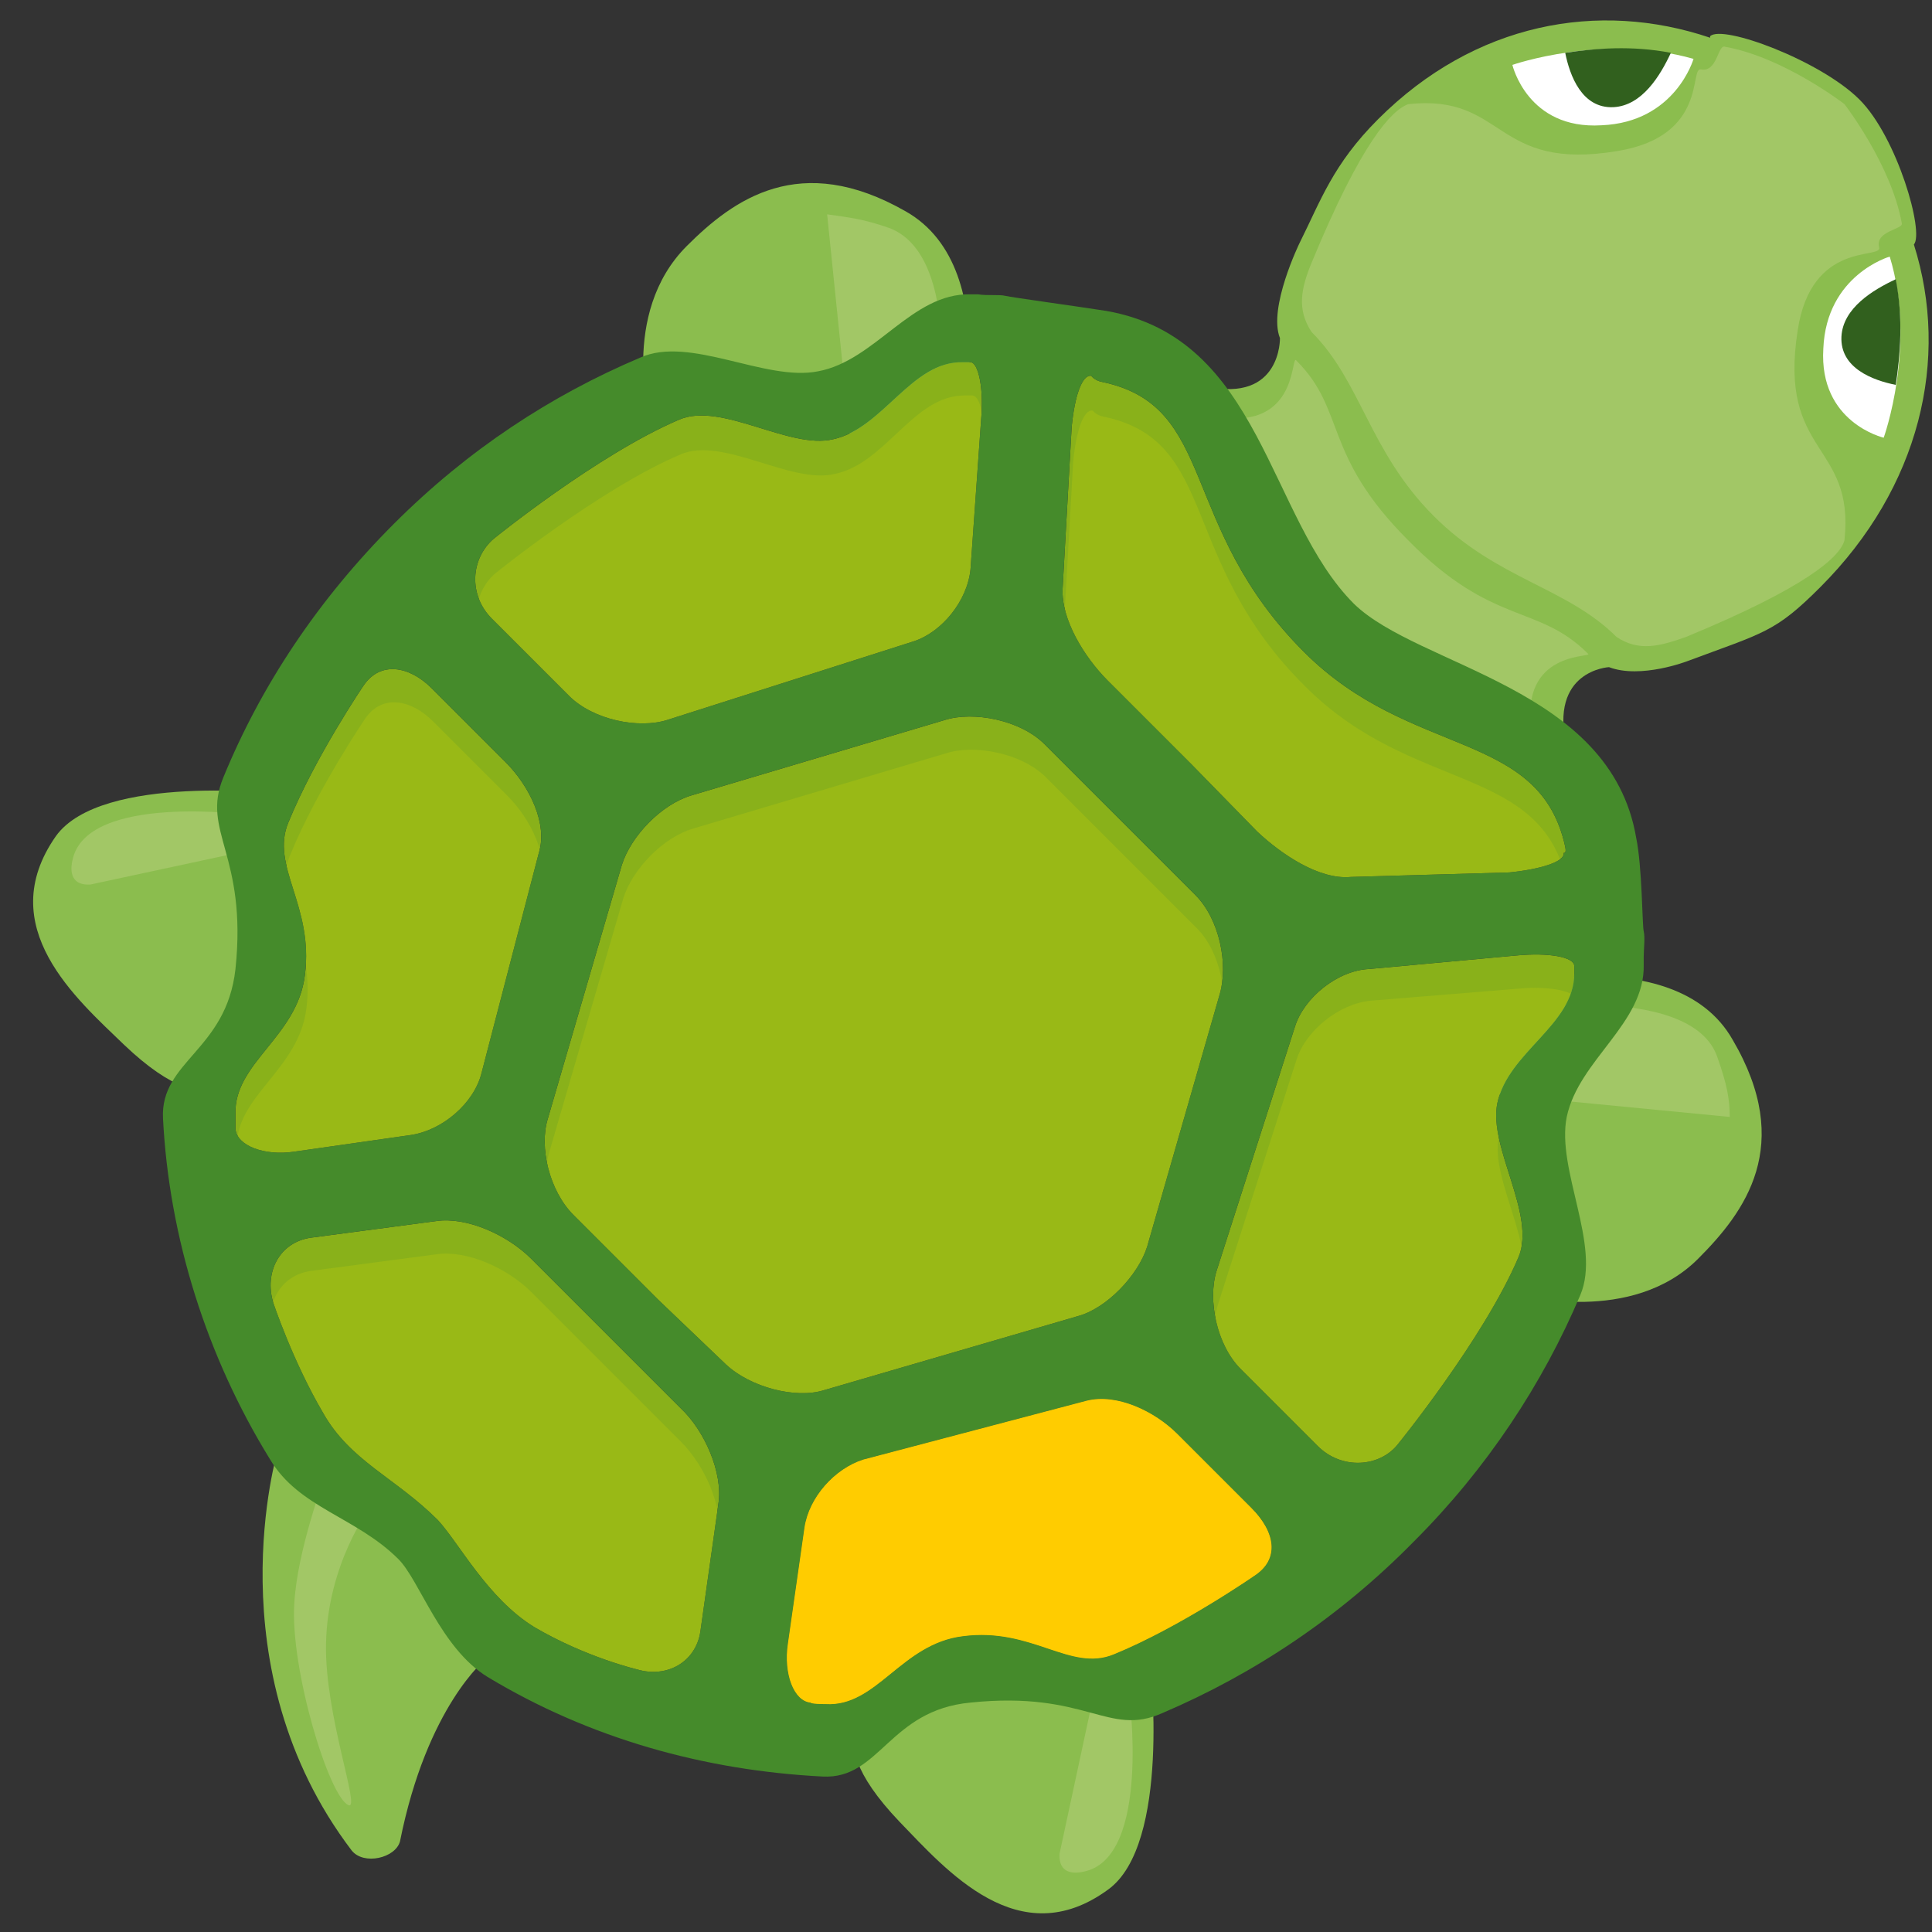 <?xml version="1.0" encoding="utf-8"?>
<!-- Generator: Adobe Illustrator 20.1.0, SVG Export Plug-In . SVG Version: 6.00 Build 0)  -->
<svg version="1.1" id="Layer_2" xmlns="http://www.w3.org/2000/svg" xmlns:xlink="http://www.w3.org/1999/xlink" x="0px" y="0px"
	 width="128px" height="128px" viewBox="0 0 128 128" enable-background="new 0 0 128 128" xml:space="preserve">
<rect x="0" y="0" width="128" height="128" fill="#333333" stroke="none"/>
<g>
	<path fill="#8BBD4E" d="M126.8,16.2C126.8,16.2,126.9,16.2,126.8,16.2c2.4,7.6,0.4,16.1-6.2,22.7c-3,3-3.7,3-8.8,4.9
		c0,0-3.1,1.2-5.2,0.4l0,0l0,0c0,0-4,0.2-2.8,5.3c0.9,4-12.4-2.7-17.1-6.5c-3.8-4.7-10.8-18.3-6.8-17.4c5,1.1,4.9-3.2,4.9-3.2l0,0
		c-0.8-2,1.3-6.3,1.3-6.3c1.4-2.8,2.2-5.2,5.2-8.2c6.4-6.4,14.6-7.9,22-5.4c0,0,0,0,0-0.1c0.8-0.8,7.3,1.6,9.9,4.2
		C125.7,9.1,127.5,15.4,126.8,16.2L126.8,16.2z M63.3,30.5c0,0,3.6-12.6-3.3-16.5c-7-4-11.4-0.8-14.5,2.3C41,20.8,43.1,28,43.1,28
		C50.9,25.9,63.3,30.5,63.3,30.5z M100.8,85.8c0,0,7.3,2,11.7-2.4c3.1-3.1,6.4-7.5,2.3-14.5c-3.9-6.9-16.5-3.3-16.5-3.3
		S103,78,100.8,85.8z M18.7,52.6c0,0-12-1.4-15,2.8c-4.2,6,1.4,10.8,4.5,13.8c6.5,6.2,7.7,1,7.7,1S17.2,60.6,18.7,52.6z M58.6,113
		c0,0-5.2,1.2,1,7.7c3.1,3.2,7.9,8.8,13.8,4.5c4.2-3,2.8-15,2.8-15C68.2,111.7,58.6,113,58.6,113z M18.4,96.1c0,0-4.3,14.4,4.9,26.5
		c0.8,1,2.9,0.5,3.2-0.6c1.8-9,5.7-12.1,5.7-12.1l-4-8.7L18.4,96.1z"/>
	<path fill="#A2C766" d="M86.9,22c-1-1.5-0.7-2.9,0-4.6c3.3-8,5.3-10.1,6.4-10.5c6.5-0.7,5.6,4.5,13.9,3.1c6-1,4.7-5.6,5.5-5.4
		c1.1,0.2,1.1-1.7,1.6-1.5c3.9,0.7,7.9,3.8,7.9,3.8s3.1,4,3.8,7.9c0.1,0.4-1.8,0.5-1.5,1.6c0.2,0.8-4.5-0.5-5.4,5.5
		c-1.3,8.3,3.8,7.4,3.1,13.9c-0.3,1.1-2.5,3.1-10.5,6.4c-1.7,0.6-3.1,1-4.6,0c-3.3-3.3-7.9-3.8-12.1-8C90.7,29.9,90.2,25.3,86.9,22z
		 M87.9,41.1c4.1,4.4,13.8,10.8,13.5,6.8c-0.4-4.9,4.3-4.3,3.8-4.6c-3.3-3.3-6.3-1.8-11.9-7.5c-5.7-5.7-4.1-8.6-7.4-11.9
		c-0.4-0.6,0.2,4.2-4.6,3.8C77.2,27.3,83.5,37,87.9,41.1z M56.4,29.8c3.2-0.1,5.5,0.4,5.5,0.4s2.4-13.1-3-15.1
		c-1.7-0.6-2.7-0.7-4.1-0.9L56.4,29.8z M114.6,74c0-1.2-0.2-2.2-0.8-3.9c-1.7-5.3-15-3.1-15-3.1s0.5,2.3,0.3,5.5L114.6,74z
		 M16.7,56.3c0-2.9-0.7,0.8-0.1-2.3c0,0-10.9-1.5-11.8,3c-0.1,0.4-0.3,1.7,1.2,1.6L16.7,56.3z M70.2,122.8c-0.1,1.5,1.2,1.3,1.6,1.2
		c4.5-0.9,3-11.8,3-11.8c-3,0.6,0.6-0.2-2.3-0.1L70.2,122.8z M19.5,106.2c-0.3,4.3,2.3,12.9,3.6,13.4c0.8,0.3-1.6-6-1.5-10.7
		c0.1-5.3,2.9-9,2.9-9l-3-2C21.5,97.9,19.7,102.7,19.5,106.2z"/>
	<g id="shell_3_">
		<g enable-background="new    ">
			<path fill="#89B11A" d="M43.6,86.1L38,80.5c-1.6-1.6-2.3-4.5-1.7-6.4l4.9-16.8c0.6-1.9,2.6-4,4.6-4.6l16.8-5c1.9-0.6,5,0,6.6,1.6
				l5.6,5.6l4.4,4.4c1.6,1.6,2.2,4.6,1.6,6.6L76,82.6c-0.6,1.9-2.7,4.1-4.6,4.6l-16.8,4.9c-1.9,0.6-4.9-0.2-6.5-1.7L43.6,86.1"/>
			<path fill="#89B11A" d="M79,50.7l-5.6-5.6c-1.6-1.6-3.1-4.1-3-6.1L71,28.3c0.2-2.1,0.7-3.5,1.3-3.4c0,0,0.2,0.3,0.7,0.4
				c7.7,1.6,5,9.5,13.4,17.9c7.1,7.1,15.6,5.1,17.3,12.9c0.1,0.5-0.1,0.4-0.1,0.4c0.1,0.6-1.6,1.1-3.6,1.3l-10.5,0.3
				c-2.1,0.2-4.6-1.5-6.2-3L79,50.7L79,50.7z"/>
			<path fill="#89B11A" d="M29,100.7c-2.8-2.8-5.8-3.9-7.6-7.1c-2-3.4-3.3-7.3-3.3-7.3c-0.6-2,0.4-4,2.5-4.3l8.3-1.1
				c2-0.3,4.7,0.9,6.3,2.5l5.6,5.6l4.3,4.3c1.6,1.5,2.8,4.3,2.5,6.3l-1.2,8.5c-0.3,2-2.2,3.1-4.2,2.5c0,0-3.4-0.8-6.8-2.8
				C32.3,105.9,30.4,102.2,29,100.7z"/>
			<path fill="#89B11A" d="M100.5,63.3c2.1-0.2,3.8,0.1,3.8,0.7c0,0,0,0,0,0.5c0,3.4-4.4,5.2-5.1,8.6c-0.6,2.9,2.6,7.4,1.4,10.2
				c-2.3,5.4-8,12.4-8,12.4c-1.2,1.5-3.7,1.7-5.3,0.1l-5.1-5.1c-1.6-1.6-2.2-4.6-1.6-6.5L85.8,68c0.6-1.9,2.8-3.7,4.9-3.8
				L100.5,63.3z"/>
			<path fill="#89B11A" d="M64.3,37.7c-0.2,2.1-1.9,4.2-3.8,4.8l-16.3,5.2c-1.9,0.6-4.9,0-6.5-1.6L32.6,41c-1.6-1.6-1.4-4,0.1-5.3
				c0,0,6.9-5.6,12.3-7.9c2.8-1.2,7.3,2,10.2,1.3c3.3-0.7,5.2-5.2,8.6-5.1c0.5,0,0.5,0,0.5,0c0.5,0,0.9,1.7,0.7,3.8L64.3,37.7z"/>
			<path fill="#89B11A" d="M31.9,71.1c-0.5,2-2.6,3.8-4.7,4.1l-7.7,1.1c-2,0.3-3.8-0.4-3.9-1.5c0,0,0,0,0-1
				c-0.1-3.4,4.1-5.1,4.6-9.2c0.6-4.6-2.3-7.2-1.1-10.1c1.8-4.4,5-9.1,5-9.1c1.1-1.6,3-1.3,4.5,0.2l4.9,4.9c1.6,1.6,2.8,4.1,2.2,6
				L31.9,71.1z"/>
			<path fill="#89B11A" d="M72,92.8c2-0.5,4.5,0.7,6,2.2l4.9,4.9c1.6,1.6,1.9,3.4,0.2,4.5c0,0-4.9,3.4-9.3,5.2
				c-2.9,1.2-5.4-1.8-10-1.2c-4.1,0.5-5.7,4.7-9.1,4.5c-1,0-1-0.1-1-0.1c-1.1-0.1-1.8-1.9-1.5-3.9l1.1-7.7c0.3-2,2-3.9,3.9-4.5
				L72,92.8z"/>
		</g>
		<g opacity="0.15">
			<path fill="#F3E400" d="M43.7,88.3l-5.6-5.6c-1.6-1.6-2.3-4.5-1.7-6.4l4.9-16.8c0.6-1.9,2.6-4,4.6-4.6l16.8-5
				c1.9-0.6,5,0,6.6,1.6l5.6,5.6l4.4,4.4c1.6,1.6,2.1,4.6,1.6,6.6l-4.8,16.7c-0.6,1.9-2.7,4.1-4.6,4.6l-16.8,4.9
				c-1.9,0.6-4.9-0.2-6.5-1.7L43.7,88.3"/>
			<path fill="#F3E400" d="M79.1,52.9l-5.6-5.6c-1.6-1.6-3.1-4.1-3-6.1l0.6-10.6c0.2-2.1,0.7-3.5,1.3-3.4c0,0,0.2,0.3,0.7,0.4
				c7.7,1.6,4.9,9.5,13.4,17.9c7.1,7.1,15.6,5.1,17.3,12.9c0.1,0.5-0.1,0.4-0.1,0.4c0.1,0.6-1.6,1.1-3.6,1.3l-10.5,0.3
				c-2.1,0.2-4.6-1.5-6.2-3L79.1,52.9L79.1,52.9z"/>
			<path fill="#F3E400" d="M29,102.9c-2.8-2.8-5.8-3.9-7.6-7.1c-2-3.4-3.3-7.3-3.3-7.3c-0.6-2,0.4-4,2.5-4.3l8.3-1.1
				c2-0.3,4.7,0.9,6.3,2.5l5.6,5.6l4.3,4.3c1.6,1.6,2.8,4.3,2.5,6.3l-1.2,8.5c-0.3,2-2.2,3.1-4.2,2.5c0,0-3.4-0.8-6.8-2.8
				C32.3,108.1,30.4,104.3,29,102.9z"/>
			<path fill="#F3E400" d="M100.6,65.5c2.1-0.2,3.8,0.2,3.8,0.7c0,0,0,0,0,0.5c0,3.4-4.4,5.2-5.1,8.6c-0.6,2.9,2.6,7.4,1.4,10.2
				c-2.3,5.4-8,12.4-8,12.4c-1.2,1.5-3.7,1.7-5.3,0.1l-5.1-5.1c-1.6-1.6-2.2-4.6-1.6-6.5l5.2-16.2c0.6-1.9,2.8-3.7,4.9-3.9
				L100.6,65.5z"/>
			<path fill="#F3E400" d="M64.4,39.9c-0.2,2.1-1.9,4.2-3.8,4.8L44.3,50c-1.9,0.6-4.9,0-6.5-1.6l-5.1-5.1c-1.6-1.6-1.4-4,0.1-5.3
				c0,0,6.9-5.6,12.3-7.9c2.8-1.2,7.3,2,10.2,1.3c3.4-0.7,5.2-5.2,8.6-5.2c0.5,0,0.5,0,0.5,0c0.6,0,0.9,1.7,0.7,3.8L64.4,39.9z"/>
			<path fill="#F3E400" d="M32,73.3c-0.5,2-2.6,3.8-4.7,4.1l-7.7,1.1c-2,0.3-3.8-0.4-3.9-1.5c0,0,0,0,0-1c-0.1-3.4,4.1-5.1,4.6-9.2
				c0.6-4.6-2.3-7.2-1.1-10.1c1.8-4.4,5-9.1,5-9.1c1.1-1.6,3-1.3,4.5,0.2l4.9,4.9c1.6,1.6,2.8,4.1,2.2,6L32,73.3z"/>
			<path fill="#F3E400" d="M72.1,95c2-0.5,4.5,0.7,6,2.2l4.9,4.9c1.6,1.6,1.9,3.4,0.2,4.5c0,0-4.9,3.4-9.3,5.2
				c-2.9,1.2-5.4-1.8-10-1.2c-4.1,0.5-5.7,4.7-9.1,4.5c-1,0-1-0.1-1-0.1c-1.1-0.1-1.8-1.9-1.5-3.9l1.1-7.7c0.3-2,2-3.9,3.9-4.5
				L72.1,95z"/>
		</g>
		<path fill="#458B2B" d="M26.4,103.3c1.4,1.4,2.8,5.9,5.9,7.8c6.8,4.1,14.4,6.2,22.2,6.6c3.8,0.2,4.4-4.4,9.8-4.9
			c7.7-0.8,9.1,2.3,12.7,0.7c6.1-2.6,11.8-6.4,16.7-11.4c4.8-4.8,8.5-10.4,11-16.3c1.4-3.3-1.6-8.3-0.9-11.8
			c0.8-3.8,5.2-6.2,5.1-10.1c0-0.5,0-0.5,0-0.5c0-0.5,0.1-1.3,0-1.7s-0.1-4.3-0.5-6.2C106.7,45.5,94,44.2,89.7,40
			c-5.7-5.7-6.1-17.6-16.4-19.4c-1.9-0.3-6.3-0.9-6.7-1c-0.4-0.1-1.2,0-1.8-0.1c0,0,0,0-0.5,0c-3.9-0.1-6.3,4.4-10.1,5.1
			c-3.5,0.7-8.5-2.4-11.8-0.9c-5.9,2.5-11.4,6.1-16.3,11c-5,5-8.8,10.7-11.3,16.8c-1.5,3.6,1.6,5.1,0.8,12.7c-0.6,5.4-5,6.1-4.8,9.9
			c0.4,7.9,2.9,15.8,7.1,22.6C19.8,99.9,23.6,100.5,26.4,103.3z M43.6,86.1L38,80.5c-1.6-1.6-2.3-4.5-1.7-6.4l4.9-16.8
			c0.6-1.9,2.6-4,4.6-4.6l16.8-5c1.9-0.6,5,0,6.6,1.6l5.6,5.6l4.4,4.4c1.6,1.6,2.2,4.6,1.6,6.6L76,82.6c-0.6,1.9-2.7,4.1-4.6,4.6
			l-16.8,4.9c-1.9,0.6-4.9-0.2-6.5-1.7L43.6,86.1 M79,50.7l-5.6-5.6c-1.6-1.6-3.1-4.1-3-6.1L71,28.3c0.2-2.1,0.7-3.5,1.3-3.4
			c0,0,0.2,0.3,0.7,0.4c7.7,1.6,5,9.5,13.4,17.9c7.1,7.1,15.6,5.1,17.3,12.9c0.1,0.5-0.1,0.4-0.1,0.4c0.1,0.6-1.6,1.1-3.6,1.3
			l-10.5,0.3c-2.1,0.2-4.6-1.5-6.2-3L79,50.7L79,50.7z M29,100.7c-2.8-2.8-5.8-3.9-7.6-7.1c-2-3.4-3.3-7.3-3.3-7.3
			c-0.6-2,0.4-4,2.5-4.3l8.3-1.1c2-0.3,4.7,0.9,6.3,2.5l5.6,5.6l4.3,4.3c1.6,1.5,2.8,4.3,2.5,6.3l-1.2,8.5c-0.3,2-2.2,3.1-4.2,2.5
			c0,0-3.4-0.8-6.8-2.8C32.3,105.9,30.4,102.2,29,100.7z M100.5,63.3c2.1-0.2,3.8,0.1,3.8,0.7c0,0,0,0,0,0.5c0,3.4-4.4,5.2-5.1,8.6
			c-0.6,2.9,2.6,7.4,1.4,10.2c-2.3,5.4-8,12.4-8,12.4c-1.2,1.5-3.7,1.7-5.3,0.1l-5.1-5.1c-1.6-1.6-2.2-4.6-1.6-6.5L85.8,68
			c0.6-1.9,2.8-3.7,4.9-3.8L100.5,63.3z M64.3,37.7c-0.2,2.1-1.9,4.2-3.8,4.8l-16.3,5.2c-1.9,0.6-4.9,0-6.5-1.6L32.6,41
			c-1.6-1.6-1.4-4,0.1-5.3c0,0,6.9-5.6,12.3-7.9c2.8-1.2,7.3,2,10.2,1.3c3.3-0.7,5.2-5.2,8.6-5.1c0.5,0,0.5,0,0.5,0
			c0.5,0,0.9,1.7,0.7,3.8L64.3,37.7z M31.9,71.1c-0.5,2-2.6,3.8-4.7,4.1l-7.7,1.1c-2,0.3-3.8-0.4-3.9-1.5c0,0,0,0,0-1
			c-0.1-3.4,4.1-5.1,4.6-9.2c0.6-4.6-2.3-7.2-1.1-10.1c1.8-4.4,5-9.1,5-9.1c1.1-1.6,3-1.3,4.5,0.2l4.9,4.9c1.6,1.6,2.8,4.1,2.2,6
			L31.9,71.1z M72,92.8c2-0.5,4.5,0.7,6,2.2l4.9,4.9c1.6,1.6,1.9,3.4,0.2,4.5c0,0-4.9,3.4-9.3,5.2c-2.9,1.2-5.4-1.8-10-1.2
			c-4.1,0.5-5.7,4.7-9.1,4.5c-1,0-1-0.1-1-0.1c-1.1-0.1-1.8-1.9-1.5-3.9l1.1-7.7c0.3-2,2-3.9,3.9-4.5L72,92.8z"/>
	</g>
	<g id="eyes_3_">
		<path id="eye_6_" fill="#FFFFFF" d="M125.2,17c0,0-4.2,1.2-4.4,6.1c-0.3,4.9,4,5.9,4,5.9S127,22.9,125.2,17z"/>
		<path id="eye_5_" fill="#FFFFFF" d="M112.2,3.9c0,0-1.2,4.2-6.1,4.4c-4.9,0.3-5.9-4-5.9-4S106.2,2.2,112.2,3.9z"/>
		<path fill="#31601E" d="M106.9,7.1c1.9-0.1,3.1-2.1,3.8-3.6c-2.6-0.5-5-0.3-7,0C104,5,104.8,7.2,106.9,7.1z"/>
		<path fill="#31601E" d="M122,22.3c0.1-1.9,2.1-3.1,3.6-3.8c0.5,2.6,0.3,5,0,7C124.1,25.2,121.9,24.4,122,22.3z"/>
	</g>
</g>
<path fill="#FFCC00" d="M72,92.8c2-0.5,4.5,0.7,6,2.2l4.9,4.9c1.6,1.6,1.9,3.4,0.2,4.5c0,0-4.9,3.4-9.3,5.2c-2.9,1.2-5.4-1.8-10-1.2
	c-4.1,0.5-5.7,4.7-9.1,4.5c-1,0-1-0.1-1-0.1c-1.1-0.1-1.8-1.9-1.5-3.9l1.1-7.7c0.3-2,2-3.9,3.9-4.5L72,92.8z"/>
</svg>
